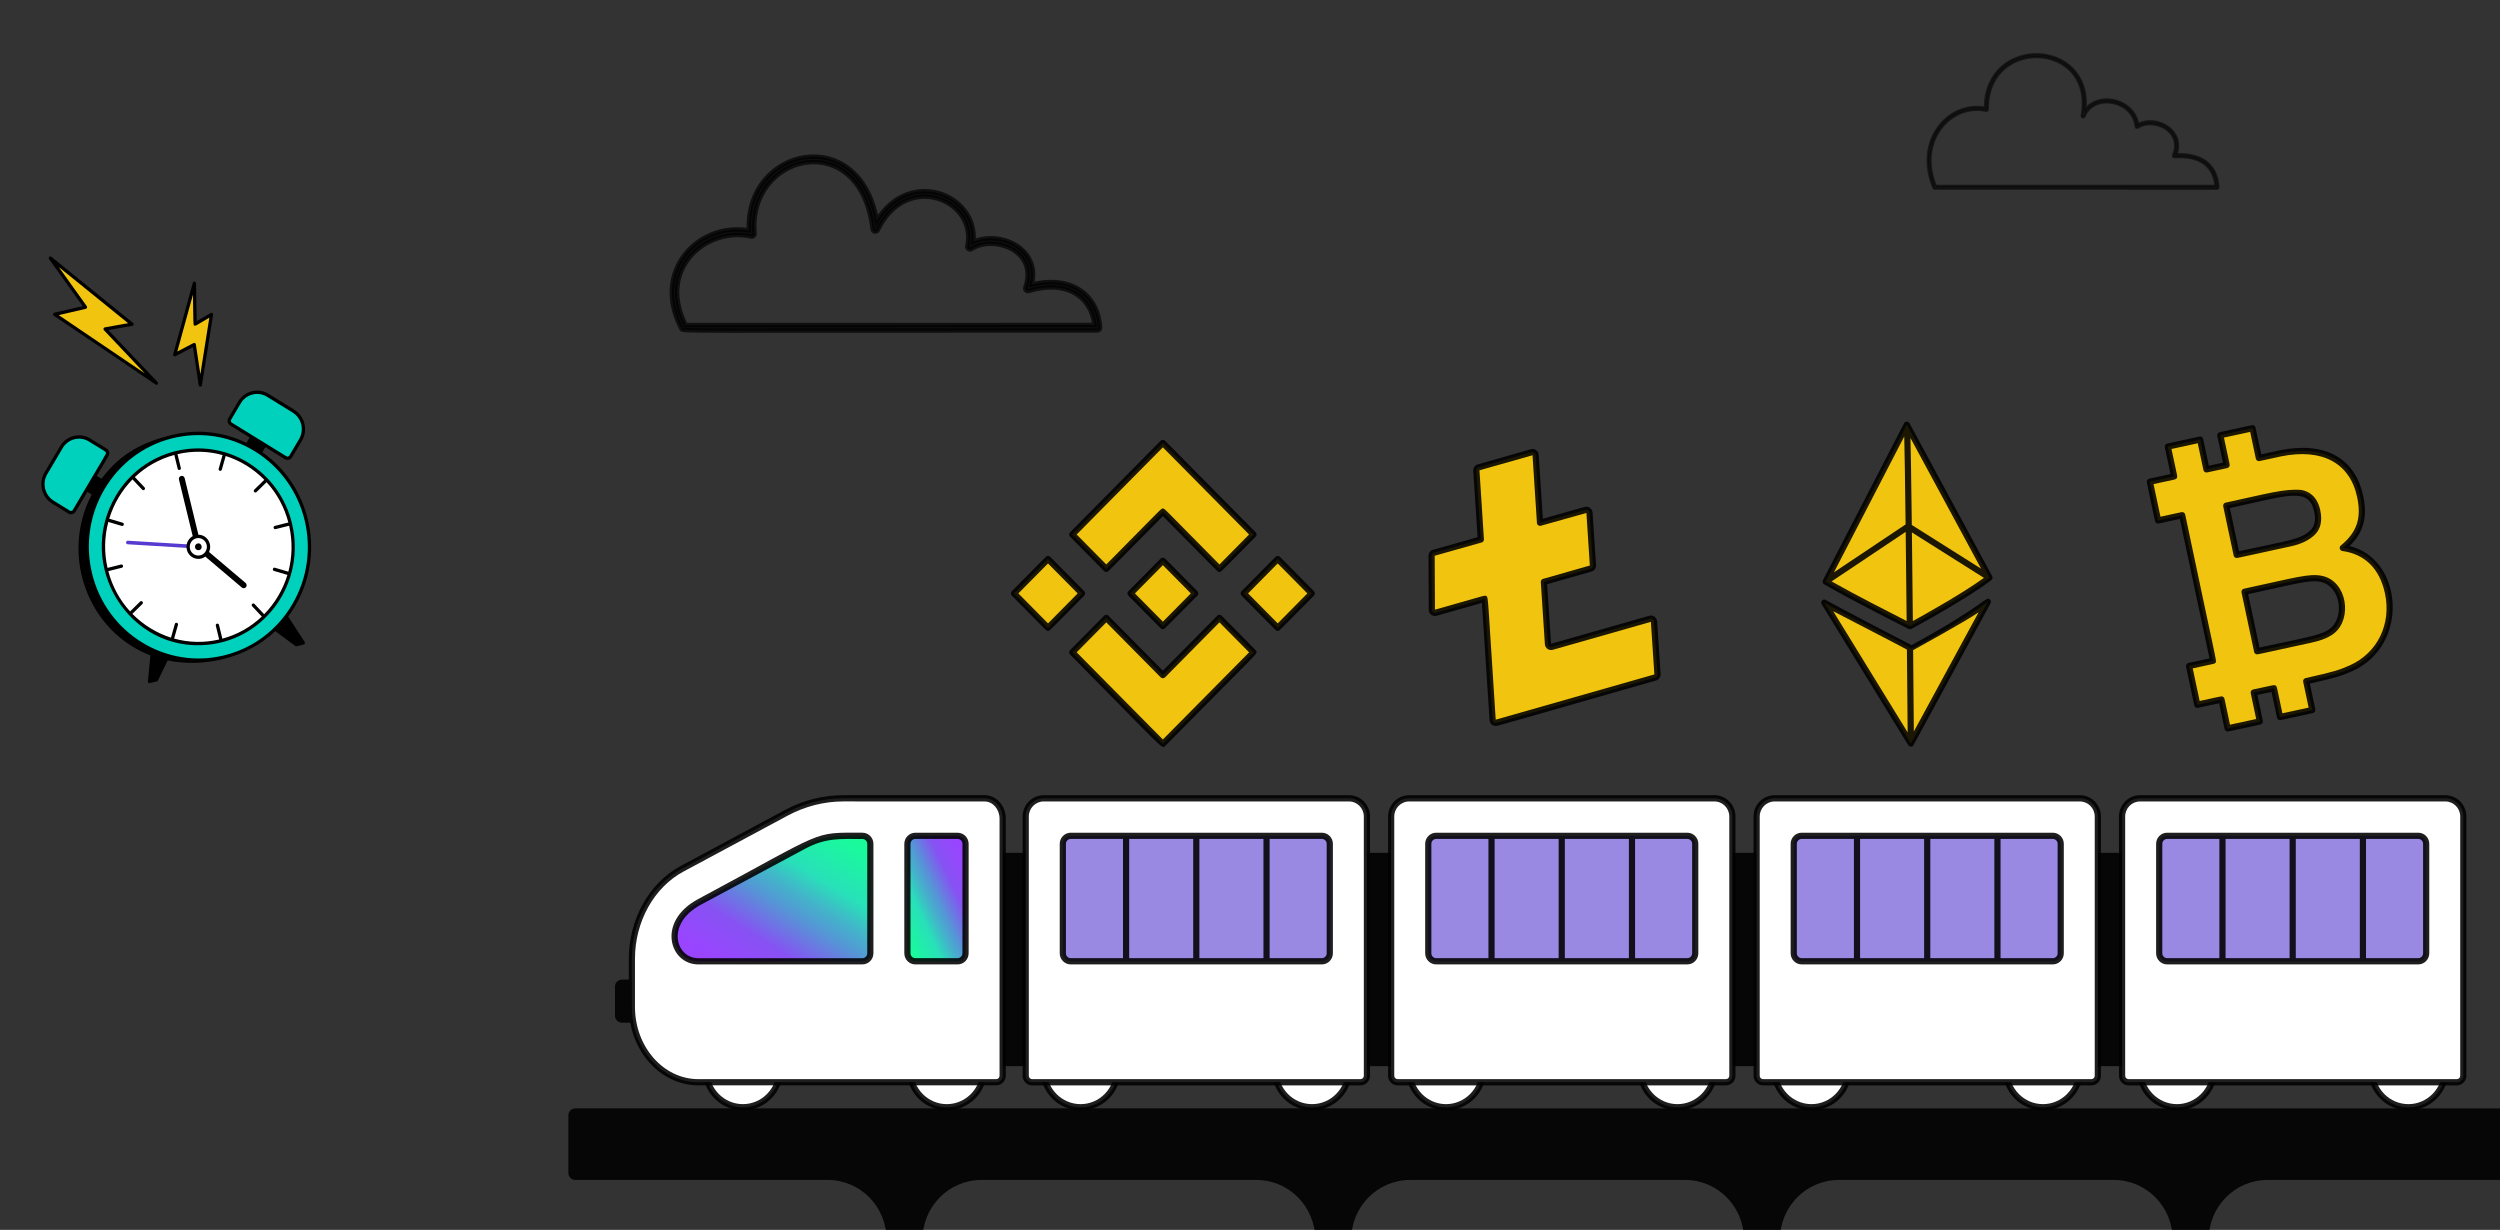 <svg width="372" height="183" viewBox="0 0 372 183" fill="none" xmlns="http://www.w3.org/2000/svg">
<rect x="0" y="0" width="372" height="183" fill="#333333" stroke="none"/>
<g clip-path="url(#clip0_1_1810)">
<path opacity="0.8" d="M163.292 49.172C101.432 49.17 101.607 49.294 101.426 48.955C96.84 40.341 103.907 32.985 111.445 34.297C110.836 21.9 127.875 18.143 130.471 32.812C135.331 24.875 145.498 28.897 144.846 35.981C148.77 34.264 154.859 36.897 153.529 42.336C159.726 40.844 163.435 44.141 163.692 48.744C163.706 48.981 163.519 49.172 163.292 49.172ZM102.018 48.369L162.866 48.363C162.395 44.347 158.979 41.539 153.063 43.294C152.755 43.386 152.473 43.08 152.578 42.773C154.514 37.117 147.675 34.978 144.558 37.047C144.259 37.246 143.874 36.978 143.948 36.629C145.412 29.7 134.874 25.387 130.61 34.229C130.438 34.584 129.902 34.503 129.855 34.099C128.04 18.752 111.187 22.783 112.276 34.765C112.3 35.038 112.052 35.254 111.788 35.193C108.308 34.404 104.544 35.733 102.412 38.539C101.206 40.127 99.57 43.499 102.018 48.369Z" fill="black" fill-opacity="0.88" stroke="black" stroke-opacity="0.88" stroke-width="0.673"/>
<path opacity="0.6" d="M329.885 28.081L287.899 28.078C287.815 28.078 287.74 28.027 287.706 27.949C284.712 20.799 290.052 15.018 295.359 16.022C295.415 5.157 311.228 5.614 310.314 16.248C312.438 13.569 317.498 14.769 318.162 18.472C320.88 17.05 325.118 19.335 323.87 22.956C327.42 22.803 329.9 24.355 330.096 27.855C330.103 27.98 330.005 28.081 329.885 28.081ZM288.038 27.651L329.658 27.652C329.415 24.962 327.624 23.124 323.57 23.395C323.406 23.405 323.303 23.241 323.361 23.1C323.954 21.68 323.683 20.345 322.6 19.427C321.333 18.353 319.362 18.163 318.112 18.993C317.981 19.079 317.801 18.994 317.787 18.834C317.437 14.967 311.601 13.813 310.163 17.334C310.068 17.566 309.716 17.468 309.761 17.215C310.325 14.056 309.465 11.448 307.352 9.875C305.168 8.248 302.021 8.035 299.52 9.344C298.088 10.094 295.739 11.992 295.781 16.28C295.783 16.421 295.657 16.52 295.524 16.491C290.355 15.356 285.266 20.913 288.039 27.651L288.038 27.651Z" fill="black" fill-opacity="0.88" stroke="black" stroke-opacity="0.88" stroke-width="0.355"/>
<path d="M110.543 153.595C113.594 153.595 116.066 156.095 116.066 159.179C116.066 162.262 113.594 164.762 110.543 164.762C107.492 164.762 105.02 162.262 105.02 159.179C105.02 156.095 107.492 153.595 110.543 153.595Z" fill="white"/>
<path d="M110.543 165.225C107.245 165.225 104.56 162.512 104.56 159.177C104.56 155.842 107.244 153.129 110.543 153.129C113.842 153.129 116.526 155.842 116.526 159.177C116.526 162.512 113.842 165.225 110.543 165.225ZM110.543 154.059C107.751 154.059 105.48 156.354 105.48 159.177C105.48 162 107.75 164.295 110.543 164.295C113.336 164.295 115.606 162 115.606 159.177C115.606 156.354 113.336 154.059 110.543 154.059Z" fill="black" fill-opacity="0.88"/>
<path d="M140.885 153.595C143.936 153.595 146.408 156.095 146.408 159.179C146.408 162.262 143.936 164.762 140.885 164.762C137.834 164.762 135.362 162.262 135.362 159.179C135.362 156.095 137.834 153.595 140.885 153.595Z" fill="white"/>
<path d="M140.885 165.225C137.587 165.225 134.901 162.512 134.901 159.177C134.901 155.842 137.585 153.129 140.885 153.129C144.184 153.129 146.868 155.842 146.868 159.177C146.868 162.512 144.184 165.225 140.885 165.225ZM140.885 154.059C138.093 154.059 135.822 156.354 135.822 159.177C135.822 162 138.092 164.295 140.885 164.295C143.678 164.295 145.948 162 145.948 159.177C145.948 156.354 143.678 154.059 140.885 154.059Z" fill="black" fill-opacity="0.88"/>
<path d="M160.791 153.595C163.841 153.595 166.314 156.095 166.314 159.179C166.314 162.262 163.841 164.762 160.791 164.762C157.74 164.762 155.267 162.262 155.267 159.179C155.267 156.095 157.74 153.595 160.791 153.595Z" fill="white"/>
<path d="M160.791 165.225C157.491 165.225 154.807 162.512 154.807 159.177C154.807 155.842 157.491 153.129 160.791 153.129C164.09 153.129 166.774 155.842 166.774 159.177C166.774 162.512 164.09 165.225 160.791 165.225ZM160.791 154.059C157.999 154.059 155.728 156.354 155.728 159.177C155.728 162 157.998 164.295 160.791 164.295C163.584 164.295 165.854 162 165.854 159.177C165.854 156.354 163.584 154.059 160.791 154.059Z" fill="black" fill-opacity="0.88"/>
<path d="M195.229 153.595C198.28 153.595 200.753 156.095 200.753 159.179C200.753 162.262 198.28 164.762 195.229 164.762C192.178 164.762 189.706 162.262 189.706 159.179C189.706 156.095 192.178 153.595 195.229 153.595Z" fill="white"/>
<path d="M195.229 165.225C191.932 165.225 189.246 162.512 189.246 159.177C189.246 155.842 191.93 153.129 195.229 153.129C198.529 153.129 201.213 155.842 201.213 159.177C201.213 162.512 198.529 165.225 195.229 165.225ZM195.229 154.059C192.438 154.059 190.166 156.354 190.166 159.177C190.166 162 192.436 164.295 195.229 164.295C198.022 164.295 200.292 162 200.292 159.177C200.292 156.354 198.022 154.059 195.229 154.059Z" fill="black" fill-opacity="0.88"/>
<path d="M215.171 153.595C218.221 153.595 220.694 156.095 220.694 159.179C220.694 162.262 218.221 164.762 215.171 164.762C212.12 164.762 209.647 162.262 209.647 159.179C209.647 156.095 212.12 153.595 215.171 153.595Z" fill="white"/>
<path d="M215.17 165.225C211.871 165.225 209.187 162.512 209.187 159.177C209.187 155.842 211.871 153.129 215.17 153.129C218.47 153.129 221.154 155.842 221.154 159.177C221.154 162.512 218.47 165.225 215.17 165.225ZM215.17 154.059C212.379 154.059 210.107 156.354 210.107 159.177C210.107 162 212.377 164.295 215.17 164.295C217.964 164.295 220.234 162 220.234 159.177C220.234 156.354 217.964 154.059 215.17 154.059Z" fill="black" fill-opacity="0.88"/>
<path d="M249.609 153.595C252.66 153.595 255.132 156.095 255.132 159.179C255.132 162.262 252.66 164.762 249.609 164.762C246.558 164.762 244.086 162.262 244.086 159.179C244.086 156.095 246.558 153.595 249.609 153.595Z" fill="white"/>
<path d="M249.609 165.225C246.31 165.225 243.626 162.512 243.626 159.177C243.626 155.842 246.31 153.129 249.609 153.129C252.908 153.129 255.593 155.842 255.593 159.177C255.593 162.512 252.908 165.225 249.609 165.225ZM249.609 154.059C246.818 154.059 244.546 156.354 244.546 159.177C244.546 162 246.816 164.295 249.609 164.295C252.402 164.295 254.672 162 254.672 159.177C254.672 156.354 252.402 154.059 249.609 154.059Z" fill="black" fill-opacity="0.88"/>
<path d="M269.55 153.595C272.601 153.595 275.073 156.095 275.073 159.179C275.073 162.262 272.601 164.762 269.55 164.762C266.499 164.762 264.027 162.262 264.027 159.179C264.027 156.095 266.499 153.595 269.55 153.595Z" fill="white"/>
<path d="M269.55 165.225C266.253 165.225 263.567 162.512 263.567 159.177C263.567 155.842 266.253 153.129 269.55 153.129C272.848 153.129 275.534 155.842 275.534 159.177C275.534 162.512 272.85 165.225 269.55 165.225ZM269.55 154.059C266.759 154.059 264.487 156.354 264.487 159.177C264.487 162 266.757 164.295 269.55 164.295C272.343 164.295 274.613 162 274.613 159.177C274.613 156.354 272.343 154.059 269.55 154.059Z" fill="black" fill-opacity="0.88"/>
<path d="M303.992 153.595C307.043 153.595 309.515 156.095 309.515 159.179C309.515 162.262 307.043 164.762 303.992 164.762C300.941 164.762 298.469 162.262 298.469 159.179C298.469 156.095 300.941 153.595 303.992 153.595Z" fill="white"/>
<path d="M303.992 165.225C300.694 165.225 298.009 162.512 298.009 159.177C298.009 155.842 300.693 153.129 303.992 153.129C307.291 153.129 309.975 155.842 309.975 159.177C309.975 162.512 307.291 165.225 303.992 165.225ZM303.992 154.059C301.2 154.059 298.929 156.354 298.929 159.177C298.929 162 301.199 164.295 303.992 164.295C306.785 164.295 309.055 162 309.055 159.177C309.055 156.354 306.785 154.059 303.992 154.059Z" fill="black" fill-opacity="0.88"/>
<path d="M323.93 153.595C326.981 153.595 329.453 156.095 329.453 159.179C329.453 162.262 326.981 164.762 323.93 164.762C320.879 164.762 318.407 162.262 318.407 159.179C318.407 156.095 320.879 153.595 323.93 153.595Z" fill="white"/>
<path d="M323.93 165.225C320.632 165.225 317.947 162.512 317.947 159.177C317.947 155.842 320.631 153.129 323.93 153.129C327.229 153.129 329.914 155.842 329.914 159.177C329.914 162.512 327.229 165.225 323.93 165.225ZM323.93 154.059C321.139 154.059 318.867 156.354 318.867 159.177C318.867 162 321.137 164.295 323.93 164.295C326.723 164.295 328.993 162 328.993 159.177C328.993 156.354 326.723 154.059 323.93 154.059Z" fill="black" fill-opacity="0.88"/>
<path d="M358.372 153.595C361.423 153.595 363.895 156.095 363.895 159.179C363.895 162.262 361.423 164.762 358.372 164.762C355.321 164.762 352.849 162.262 352.849 159.179C352.849 156.095 355.321 153.595 358.372 153.595Z" fill="white"/>
<path d="M358.372 165.225C355.073 165.225 352.388 162.512 352.388 159.177C352.388 155.842 355.073 153.129 358.372 153.129C361.671 153.129 364.355 155.842 364.355 159.177C364.355 162.512 361.671 165.225 358.372 165.225ZM358.372 154.059C355.58 154.059 353.309 156.354 353.309 159.177C353.309 162 355.579 164.295 358.372 164.295C361.165 164.295 363.435 162 363.435 159.177C363.435 156.354 361.165 154.059 358.372 154.059Z" fill="black" fill-opacity="0.88"/>
<path d="M332.125 126.9H138.698V158.645H332.125V126.9Z" fill="black" fill-opacity="0.88"/>
<path d="M149.198 160.069C149.198 160.602 148.769 161.036 148.241 161.036H103.912C98.45 161.036 94.025 156.02 94.025 149.83V142.652C94.025 136.927 96.937 131.716 101.503 129.266L117.003 120.945C119.651 119.521 122.548 118.786 125.478 118.786H146.52C147.996 118.786 149.195 120.145 149.195 121.816V160.069H149.198Z" fill="white"/>
<path d="M152.619 160.072C152.619 160.605 153.048 161.036 153.576 161.036H202.438C202.966 161.036 203.392 160.605 203.392 160.072V121.49C203.392 119.999 202.196 118.786 200.717 118.786H155.294C153.818 118.786 152.619 119.996 152.619 121.49V160.072Z" fill="white"/>
<path d="M202.446 161.504H153.58C152.801 161.504 152.166 160.862 152.166 160.075V121.494C152.166 119.748 153.571 118.324 155.301 118.324H200.725C202.452 118.324 203.86 119.745 203.86 121.494V160.075C203.86 160.862 203.225 161.504 202.446 161.504ZM155.298 119.255C154.077 119.255 153.086 120.259 153.086 121.494V160.075C153.086 160.351 153.307 160.574 153.58 160.574H202.443C202.716 160.574 202.937 160.351 202.937 160.075V121.494C202.937 120.259 201.943 119.255 200.722 119.255H155.298Z" fill="black" fill-opacity="0.88"/>
<path d="M206.998 160.072C206.998 160.605 207.428 161.036 207.955 161.036H256.818C257.346 161.036 257.772 160.605 257.772 160.072V121.49C257.772 119.999 256.576 118.786 255.097 118.786H209.673C208.198 118.786 206.998 119.996 206.998 121.49V160.072Z" fill="white"/>
<path d="M256.823 161.504H207.96C207.181 161.504 206.546 160.862 206.546 160.075V121.494C206.546 119.748 207.951 118.324 209.681 118.324H255.105C256.832 118.324 258.24 119.745 258.24 121.494V160.075C258.24 160.862 257.605 161.504 256.823 161.504ZM209.681 119.255C208.46 119.255 207.466 120.259 207.466 121.494V160.075C207.466 160.351 207.687 160.574 207.96 160.574H256.823C257.096 160.574 257.32 160.351 257.32 160.075V121.494C257.32 120.259 256.326 119.255 255.105 119.255H209.681Z" fill="black" fill-opacity="0.88"/>
<path d="M261.383 160.072C261.383 160.605 261.812 161.036 262.34 161.036H311.202C311.73 161.036 312.156 160.605 312.156 160.072V121.49C312.156 119.999 310.96 118.786 309.482 118.786H264.058C262.582 118.786 261.383 119.996 261.383 121.49V160.072Z" fill="white"/>
<path d="M305.46 124.371H268.087C267.437 124.371 266.909 124.904 266.909 125.562V141.849C266.909 142.507 267.437 143.04 268.087 143.04H305.46C306.11 143.04 306.638 142.507 306.638 141.849V125.562C306.638 124.904 306.11 124.371 305.46 124.371Z" fill="#9A89E3"/>
<path d="M311.206 161.504H262.34C261.561 161.504 260.926 160.862 260.926 160.075V121.494C260.926 119.748 262.331 118.324 264.061 118.324H309.485C311.212 118.324 312.62 119.745 312.62 121.494V160.075C312.62 160.862 311.985 161.504 311.206 161.504ZM264.058 119.255C262.837 119.255 261.846 120.259 261.846 121.494V160.075C261.846 160.351 262.067 160.574 262.34 160.574H311.202C311.476 160.574 311.696 160.351 311.696 160.075V121.494C311.696 120.259 310.702 119.255 309.482 119.255H264.058Z" fill="black" fill-opacity="0.88"/>
<path d="M315.763 160.072C315.763 160.605 316.192 161.036 316.72 161.036H365.582C366.11 161.036 366.536 160.605 366.536 160.072V121.49C366.536 119.999 365.34 118.786 363.862 118.786H318.438C316.962 118.786 315.763 119.996 315.763 121.49V160.072Z" fill="white"/>
<path d="M359.84 124.371H322.467C321.816 124.371 321.289 124.904 321.289 125.562V141.849C321.289 142.507 321.816 143.04 322.467 143.04H359.84C360.49 143.04 361.018 142.507 361.018 141.849V125.562C361.018 124.904 360.49 124.371 359.84 124.371Z" fill="#9A89E3"/>
<path d="M365.579 161.504H316.72C315.94 161.504 315.302 160.862 315.302 160.075V121.494C315.302 119.748 316.707 118.324 318.438 118.324H363.861C365.589 118.324 366.997 119.745 366.997 121.494V160.075C366.997 160.862 366.362 161.504 365.579 161.504ZM318.441 119.255C317.22 119.255 316.226 120.259 316.226 121.494V160.075C316.226 160.351 316.447 160.574 316.723 160.574H365.585C365.858 160.574 366.082 160.351 366.082 160.075V121.494C366.082 120.259 365.088 119.255 363.868 119.255H318.441Z" fill="black" fill-opacity="0.88"/>
<path d="M129.506 141.846C129.506 142.504 128.978 143.037 128.328 143.037H103.912C100.11 143.037 98.302 137.302 104.09 134.198C123.501 123.79 120.87 124.37 128.328 124.37C128.978 124.37 129.506 124.903 129.506 125.56V141.846Z" fill="url(#paint0_linear_1_1810)"/>
<path d="M128.327 143.499L103.912 143.505C99.63 143.505 97.656 137.124 103.875 133.789C123.229 123.408 120.732 123.905 128.327 123.905C129.232 123.905 129.966 124.649 129.966 125.56V141.843C129.966 142.758 129.229 143.499 128.327 143.499ZM119.807 126.291L104.306 134.612C99.002 137.455 100.545 142.577 103.914 142.577H128.329C128.725 142.577 129.047 142.251 129.047 141.851V125.568C129.047 125.168 128.725 124.843 128.329 124.843C125.021 124.843 122.908 124.63 119.809 126.291H119.807Z" fill="black" fill-opacity="0.88"/>
<path d="M136.2 143.04H142.497C143.147 143.04 143.675 142.507 143.675 141.849V125.562C143.675 124.904 143.147 124.371 142.497 124.371H136.2C135.55 124.371 135.023 124.904 135.023 125.562V141.849C135.023 142.507 135.55 143.04 136.2 143.04Z" fill="url(#paint1_linear_1_1810)"/>
<path d="M142.494 143.505H136.2C135.296 143.505 134.562 142.761 134.562 141.849V125.567C134.562 124.652 135.299 123.911 136.2 123.911H142.494C143.399 123.911 144.132 124.655 144.132 125.567V141.849C144.132 142.764 143.396 143.505 142.494 143.505ZM136.2 124.836C135.805 124.836 135.483 125.162 135.483 125.562V141.845C135.483 142.245 135.805 142.57 136.2 142.57H142.494C142.889 142.57 143.212 142.245 143.212 141.845V125.562C143.212 125.162 142.889 124.836 142.494 124.836H136.2Z" fill="black" fill-opacity="0.88"/>
<path d="M196.696 124.371H159.323C158.672 124.371 158.145 124.904 158.145 125.562V141.849C158.145 142.507 158.672 143.04 159.323 143.04H196.696C197.346 143.04 197.874 142.507 197.874 141.849V125.562C197.874 124.904 197.346 124.371 196.696 124.371Z" fill="#9A89E3"/>
<path d="M251.075 124.371H213.703C213.052 124.371 212.525 124.904 212.525 125.562V141.849C212.525 142.507 213.052 143.04 213.703 143.04H251.075C251.726 143.04 252.253 142.507 252.253 141.849V125.562C252.253 124.904 251.726 124.371 251.075 124.371Z" fill="#9A89E3"/>
<path d="M251.074 123.906H213.704C212.802 123.906 212.066 124.647 212.066 125.562V141.848C212.066 142.759 212.799 143.503 213.704 143.503H251.074C251.976 143.503 252.712 142.762 252.712 141.848V125.562C252.712 124.65 251.979 123.906 251.074 123.906ZM232.848 124.833H242.379V142.572H232.848V124.833ZM231.927 142.572H222.401V124.833H231.927V142.572ZM212.986 141.846V125.56C212.986 125.16 213.308 124.835 213.704 124.835H221.479V142.573H213.704C213.308 142.573 212.986 142.246 212.986 141.846ZM251.792 141.846C251.792 142.246 251.47 142.572 251.074 142.572H243.299V124.833H251.074C251.47 124.833 251.792 125.159 251.792 125.559V141.844V141.846Z" fill="black" fill-opacity="0.88"/>
<path d="M305.457 123.906H268.087C267.185 123.906 266.449 124.647 266.449 125.562V141.848C266.449 142.759 267.182 143.503 268.087 143.503H305.457C306.359 143.503 307.095 142.762 307.095 141.848V125.562C307.095 124.65 306.362 123.906 305.457 123.906ZM287.231 124.833H296.76V142.572H287.231V124.833ZM286.31 142.572H276.782V124.833H286.31V142.572ZM267.369 141.846V125.56C267.369 125.16 267.691 124.835 268.087 124.835H275.862V142.573H268.087C267.691 142.573 267.369 142.246 267.369 141.846ZM306.175 141.846C306.175 142.246 305.853 142.572 305.457 142.572H297.682V124.833H305.457C305.853 124.833 306.175 125.159 306.175 125.559V141.844V141.846Z" fill="black" fill-opacity="0.88"/>
<path d="M359.838 123.906H322.468C321.566 123.906 320.83 124.647 320.83 125.562V141.848C320.83 142.759 321.563 143.503 322.468 143.503H359.838C360.74 143.503 361.476 142.762 361.476 141.848V125.562C361.476 124.65 360.743 123.906 359.838 123.906ZM341.612 124.833H351.143V142.572H341.612V124.833ZM340.692 142.572H331.165V124.833H340.692V142.572ZM321.751 141.846V125.56C321.751 125.16 322.073 124.835 322.468 124.835H330.243V142.573H322.468C322.073 142.573 321.751 142.246 321.751 141.846ZM360.556 141.846C360.556 142.246 360.234 142.572 359.838 142.572H352.063V124.833H359.838C360.234 124.833 360.556 125.159 360.556 125.559V141.844V141.846Z" fill="black" fill-opacity="0.88"/>
<path d="M196.696 123.906H159.326C158.424 123.906 157.688 124.647 157.688 125.562V141.848C157.688 142.759 158.421 143.503 159.326 143.503H196.696C197.597 143.503 198.334 142.762 198.334 141.848V125.562C198.334 124.65 197.601 123.906 196.696 123.906ZM178.469 124.833H188V142.572H178.469V124.833ZM177.549 142.572H168.022V124.833H177.549V142.572ZM158.608 141.846V125.56C158.608 125.16 158.93 124.835 159.326 124.835H167.101V142.573H159.326C158.93 142.573 158.608 142.246 158.608 141.846ZM197.413 141.846C197.413 142.246 197.091 142.572 196.696 142.572H188.921V124.833H196.696C197.091 124.833 197.413 125.159 197.413 125.559V141.844V141.846Z" fill="black" fill-opacity="0.88"/>
<path d="M146.521 118.32H125.479C122.49 118.32 119.483 119.086 116.787 120.534L101.286 128.855C96.597 131.373 93.567 136.789 93.567 142.654V145.761H92.545C91.975 145.761 91.508 146.229 91.508 146.809V151.127C91.508 151.704 91.971 152.175 92.545 152.175H93.777C94.741 157.492 98.918 161.501 103.914 161.501H148.242C149.022 161.501 149.66 160.853 149.66 160.065V121.813C149.66 119.887 148.252 118.317 146.525 118.317L146.521 118.32ZM148.733 160.076C148.733 160.352 148.512 160.576 148.239 160.576H103.909C98.711 160.576 94.484 155.755 94.484 149.834V142.657C94.484 137.133 97.321 132.037 101.716 129.68L117.216 121.359C119.781 119.982 122.638 119.253 125.476 119.253L146.518 119.259C147.739 119.259 148.733 120.41 148.733 121.824V160.076Z" fill="black" fill-opacity="0.88"/>
<path d="M85.603 164.924C85.035 164.924 84.575 165.39 84.575 165.963V174.536C84.575 175.109 85.035 175.574 85.603 175.574H123.157C127.996 175.574 131.917 179.539 131.917 184.429V289.636C131.917 290.209 132.377 290.675 132.944 290.675H136.25C136.817 290.675 137.277 290.209 137.277 289.636V184.431C137.277 179.539 141.199 175.576 146.037 175.576H186.95C191.789 175.576 195.709 179.54 195.709 184.431V289.637C195.709 290.211 196.17 290.676 196.737 290.676H200.041C200.608 290.676 201.069 290.211 201.069 289.637V184.431C201.069 179.539 204.99 175.576 209.828 175.576H250.741C255.58 175.576 259.501 179.54 259.501 184.431V289.637C259.501 290.211 259.961 290.676 260.528 290.676H263.832C264.4 290.676 264.86 290.211 264.86 289.637V184.431C264.86 179.539 268.782 175.576 273.619 175.576H314.532C319.372 175.576 323.292 179.54 323.292 184.431V289.637C323.292 290.211 323.752 290.676 324.32 290.676H327.625C328.193 290.676 328.653 290.211 328.653 289.637V184.431C328.653 179.539 332.573 175.576 337.412 175.576H374.966C375.534 175.576 375.994 175.111 375.994 174.537V165.965C375.994 165.391 375.534 164.926 374.966 164.926L85.603 164.924Z" fill="black" fill-opacity="0.88"/>
<path d="M155.941 83.187L150.88 88.305L155.945 93.422L161.006 88.305L155.941 83.187Z" fill="#F1C40F"/>
<path d="M155.949 93.883C155.672 93.883 156.056 94.187 150.557 88.629C150.376 88.447 150.378 88.153 150.557 87.971L155.62 82.853C155.801 82.67 156.093 82.67 156.271 82.853L161.334 87.971C161.515 88.151 161.515 88.449 161.334 88.629C155.927 94.049 156.226 93.883 155.949 93.883ZM151.533 88.3L155.945 92.761L160.355 88.3L155.942 83.843L151.533 88.3Z" fill="black" fill-opacity="0.88"/>
<path d="M190.125 83.184L185.064 88.301L190.128 93.42L195.189 88.303L190.125 83.184Z" fill="#F1C40F"/>
<path d="M190.126 93.883C189.853 93.883 190.251 94.201 184.738 88.629C184.557 88.446 184.557 88.151 184.738 87.971L189.801 82.853C189.973 82.68 190.28 82.68 190.452 82.853L195.515 87.971C195.696 88.154 195.694 88.449 195.515 88.629C190.108 94.047 190.404 93.883 190.126 93.883ZM185.714 88.3L190.126 92.76L194.536 88.3L190.123 83.839L185.714 88.3Z" fill="black" fill-opacity="0.88"/>
<path d="M173.036 83.436L168.224 88.297L173.035 93.163L177.846 88.302L173.036 83.436Z" fill="#F1C40F"/>
<path d="M173.035 93.629C172.764 93.629 173.113 93.9 167.899 88.629C167.719 88.447 167.719 88.153 167.899 87.971L172.71 83.108C172.882 82.934 173.189 82.934 173.36 83.108L178.172 87.971C178.353 88.154 178.353 88.449 178.172 88.629C172.972 93.838 173.308 93.629 173.035 93.629ZM168.874 88.3L173.035 92.506L177.196 88.3L173.035 84.094L168.874 88.3Z" fill="black" fill-opacity="0.88"/>
<path d="M186.517 97.065L181.456 91.947L173.035 100.459L164.616 91.947L159.553 97.065L173.035 110.693L186.517 97.065Z" fill="#F1C40F"/>
<path d="M159.228 97.393C159.047 97.21 159.047 96.916 159.228 96.736L164.291 91.618C164.472 91.435 164.763 91.435 164.941 91.618L173.035 99.8L181.129 91.618C181.31 91.435 181.601 91.437 181.779 91.618C187.14 97.083 186.977 96.784 186.977 97.065C186.977 97.364 187.059 97.161 173.36 111.019C172.868 111.518 173.023 111.338 159.228 97.393ZM160.206 97.065L173.035 110.036L185.867 97.068L181.454 92.607L173.36 100.789C173.179 100.972 172.888 100.972 172.71 100.789L164.616 92.607L160.206 97.065Z" fill="black" fill-opacity="0.88"/>
<path d="M186.514 79.535L181.456 84.652L173.035 76.141L164.616 84.649L159.553 79.535L173.035 65.907L186.514 79.535Z" fill="#F1C40F"/>
<path d="M181.456 85.117C181.183 85.117 181.824 85.683 173.037 76.799L164.943 84.981C164.762 85.163 164.47 85.163 164.292 84.981L159.229 79.862C159.048 79.68 159.048 79.385 159.229 79.205L172.708 65.577C172.88 65.403 173.187 65.403 173.359 65.577L186.841 79.205C187.022 79.388 187.022 79.683 186.841 79.862C181.434 85.283 181.733 85.117 181.456 85.117ZM173.033 75.673C173.306 75.673 172.667 75.11 181.456 83.995L185.865 79.534L173.033 66.563L160.205 79.534L164.614 83.991C173.285 75.227 172.756 75.673 173.033 75.673Z" fill="black" fill-opacity="0.88"/>
<path d="M245.522 92.08L230.926 96.249C230.638 96.33 230.349 96.125 230.331 95.825L229.726 86.588L236.692 84.601C236.906 84.539 237.047 84.337 237.032 84.114L236.514 76.298C236.494 76.002 236.21 75.787 235.922 75.873L229.156 77.787L228.499 67.712C228.481 67.411 228.193 67.206 227.904 67.287L220.019 69.538C219.807 69.6 219.663 69.802 219.678 70.025L220.35 80.274L213.361 82.249C213.158 82.308 213.017 82.494 213.017 82.708L213.06 90.725C213.06 91.034 213.355 91.263 213.655 91.178L220.927 89.1L222.105 107.121C222.123 107.422 222.412 107.626 222.7 107.546L246.295 100.809C246.506 100.747 246.651 100.546 246.635 100.322L246.117 92.507C246.098 92.206 245.807 92 245.522 92.08Z" fill="#F1C40F"/>
<path d="M247.1 100.285L246.582 92.469C246.536 91.869 245.965 91.466 245.401 91.629L230.796 95.789L230.216 86.931L236.822 85.046C237.248 84.925 237.524 84.528 237.494 84.082L236.975 76.266C236.937 75.672 236.369 75.263 235.797 75.425L229.578 77.183L228.958 67.684C228.92 67.085 228.344 66.681 227.78 66.844L219.895 69.095C219.474 69.213 219.192 69.619 219.22 70.059L219.864 79.933L213.233 81.805C212.831 81.917 212.555 82.292 212.555 82.714L212.598 90.731C212.605 91.355 213.198 91.798 213.779 91.627L220.505 89.708L221.646 107.155C221.679 107.657 222.094 108.033 222.57 108.033C222.758 108.033 222.59 108.089 246.427 101.256C246.847 101.135 247.129 100.729 247.102 100.288L247.1 100.285ZM222.562 107.09C221.36 88.711 221.468 88.917 221.191 88.719C220.933 88.539 221.424 88.475 213.52 90.719L213.483 82.695L220.473 80.72C220.682 80.661 220.823 80.463 220.807 80.243L220.145 69.985L228.039 67.743L228.696 77.813C228.716 78.118 229.006 78.309 229.279 78.232L236.057 76.328L236.569 84.15L229.607 86.137C229.398 86.196 229.257 86.395 229.272 86.615L229.877 95.851C229.915 96.443 230.483 96.854 231.055 96.691L245.651 92.53L246.169 100.356L222.562 107.087V107.09Z" fill="black" fill-opacity="0.88"/>
<path d="M296.033 85.95C292.381 88.756 284.205 93.176 284.205 93.176C284.205 93.176 275.69 88.905 271.658 86.542L283.735 63.202L296.033 85.95Z" fill="#F1C40F"/>
<path d="M295.791 89.544C291.995 92.437 284.395 96.745 284.327 96.491C284.257 96.228 275.344 91.947 271.459 89.671L284.333 110.628L295.791 89.544Z" fill="#F1C40F"/>
<path d="M296.092 89.199C295.457 88.643 295.682 89.843 284.435 95.992C284.435 95.992 273.775 90.489 271.713 89.286C271.279 88.995 270.799 89.514 271.072 89.928L283.944 110.876C284.114 111.157 284.553 111.194 284.735 110.861L296.193 89.776C296.297 89.584 296.257 89.342 296.092 89.199ZM272.784 90.951C272.784 90.951 283.091 96.276 283.749 96.656L283.858 108.978L272.784 90.951ZM284.778 108.845L284.674 96.742C284.674 96.742 292.36 92.528 294.415 91.111L284.778 108.845Z" fill="black" fill-opacity="0.88"/>
<path d="M296.435 85.726L284.137 62.98C283.97 62.674 283.503 62.643 283.324 62.986L271.25 86.326C271.136 86.547 271.213 86.82 271.428 86.944C275.425 89.285 283.913 93.547 283.999 93.59C284.125 93.657 284.286 93.658 284.419 93.584C284.757 93.401 292.67 89.117 296.309 86.32C296.49 86.181 296.546 85.928 296.435 85.726ZM294.791 84.623L284.477 78.118C284.39 70.836 284.327 67.106 284.278 65.177L294.791 84.623ZM283.352 64.949C283.407 67.152 283.474 71.524 283.553 78.033L272.893 85.159L283.352 64.949ZM272.541 86.514L283.566 79.142L283.709 92.403C281.72 91.396 275.972 88.471 272.541 86.514ZM284.491 79.225L295.211 85.987C292.078 88.264 286.516 91.376 284.634 92.412L284.491 79.225Z" fill="black" fill-opacity="0.88"/>
<path d="M355.332 88.219C354.544 84.514 352.323 82.05 348.609 81.532C350.858 79.675 351.965 77.509 351.192 73.878C350.171 69.076 346.378 66.034 339.348 67.451L336.116 68.152L335.172 63.713L330.372 64.755L331.317 69.194L328.315 69.845L327.371 65.406L322.562 66.451L323.507 70.89L319.889 71.675L321.113 77.441L324.697 76.662L329.303 98.324L325.719 99.102L326.943 104.868C328.222 104.589 329.418 104.332 330.546 104.09L331.46 108.389L336.259 107.347L335.345 103.051C336.443 102.815 337.44 102.604 338.345 102.406L339.256 106.693L344.065 105.648L343.154 101.361C347.533 100.387 348.292 100.124 349.864 99.417C354.34 97.404 356.283 92.702 355.329 88.219H355.332ZM331.257 75.242C338.264 73.721 340.252 73.123 342.39 73.366C343.669 73.602 344.474 74.501 344.801 76.042C345.097 77.441 344.859 78.509 344.089 79.247C342.534 80.735 340.742 80.839 332.813 82.562L331.257 75.242ZM347.034 93.861C345.661 94.957 344.135 95.105 335.859 96.9L333.978 88.052C341.555 86.406 343.646 85.742 345.463 86.148C348.789 86.889 349.456 91.926 347.034 93.861Z" fill="#F1C40F"/>
<path d="M331.466 108.854C331.245 108.854 331.066 108.685 331.024 108.488L330.208 104.642L327.055 105.324C326.806 105.377 326.561 105.219 326.509 104.967L325.285 99.201C325.234 98.956 325.386 98.704 325.637 98.649L328.771 97.97L324.358 77.218C321.037 77.942 321.108 77.984 320.878 77.835C320.648 77.684 320.749 78.018 319.451 71.777C319.401 71.532 319.553 71.278 319.804 71.225L322.97 70.537L322.123 66.554C322.071 66.302 322.228 66.054 322.476 66.002L327.285 64.957C327.533 64.904 327.779 65.062 327.831 65.313L328.677 69.296L330.776 68.841L329.929 64.858C329.878 64.608 330.033 64.358 330.282 64.305L335.081 63.264C335.333 63.211 335.575 63.369 335.627 63.62L336.474 67.603L339.253 66.999C345.93 65.653 350.441 68.127 351.643 73.782C352.313 76.932 351.708 79.219 349.619 81.25C357.588 83.165 358.588 96.007 350.06 99.845C348.491 100.55 347.674 100.831 343.709 101.718L344.525 105.553C344.575 105.806 344.417 106.053 344.172 106.105L339.363 107.15C339.115 107.203 338.87 107.045 338.817 106.794L338.001 102.96C337.348 103.102 336.649 103.251 335.9 103.409L336.716 107.25C336.768 107.501 336.612 107.749 336.363 107.802C331.914 108.757 331.621 108.853 331.466 108.853V108.854ZM330.558 103.615C330.769 103.615 330.96 103.774 331.006 103.991L331.822 107.834L335.722 106.988L334.906 103.147C334.854 102.887 335.021 102.646 335.262 102.595C338.52 101.905 338.383 101.871 338.606 102.015C338.828 102.16 338.745 102.026 339.621 106.141L343.528 105.291L342.712 101.457C342.66 101.206 342.816 100.961 343.061 100.905C347.327 99.945 348.126 99.69 349.683 98.989C353.76 97.153 355.857 92.872 354.887 88.314C354.108 84.647 351.915 82.457 348.545 81.99C348.148 81.936 348.005 81.425 348.318 81.168C350.712 79.201 351.412 77.111 350.744 73.972C349.665 68.885 345.543 66.675 339.44 67.906L336.216 68.606C335.965 68.659 335.722 68.501 335.67 68.25L334.823 64.267L330.923 65.113L331.77 69.096C331.822 69.347 331.665 69.596 331.417 69.648L328.417 70.299C328.168 70.352 327.923 70.194 327.871 69.943L327.024 65.96L323.117 66.809C324.022 71.065 324.047 70.909 323.9 71.143C323.755 71.372 323.804 71.303 320.444 72.033L321.478 76.887L324.61 76.205C324.861 76.152 325.104 76.315 325.156 76.562C329.783 98.55 329.858 98.317 329.697 98.573C329.556 98.798 329.607 98.731 326.277 99.454L327.308 104.308C330.102 103.701 330.438 103.615 330.558 103.615ZM335.866 97.369C335.655 97.369 335.461 97.22 335.415 97.003L333.535 88.154C333.484 87.908 333.636 87.657 333.888 87.602C341.535 85.959 343.64 85.269 345.566 85.698C349.289 86.526 350.036 92.065 347.327 94.231C346.56 94.844 345.45 95.3 343.936 95.629C336.185 97.313 336.021 97.369 335.866 97.369ZM334.526 88.412L336.216 96.352C343.726 94.719 345.465 94.524 346.75 93.499C348.882 91.798 348.296 87.257 345.367 86.604C343.742 86.243 342.084 86.771 334.526 88.412ZM332.82 83.03C332.587 83.03 332.411 82.86 332.369 82.664L330.814 75.345C330.762 75.094 330.918 74.845 331.167 74.793C337.248 73.487 339.997 72.662 342.48 72.914C343.492 73.103 344.799 73.782 345.259 75.951C345.591 77.514 345.307 78.737 344.416 79.593C343.583 80.391 342.403 80.963 340.899 81.289C333.148 82.97 332.975 83.03 332.82 83.03ZM331.805 75.602L333.17 82.013C340.733 80.37 342.361 80.272 343.778 78.912C344.43 78.287 344.62 77.383 344.354 76.143C343.557 72.422 340.451 73.723 331.805 75.602Z" fill="black" fill-opacity="0.88"/>
</g>
<path d="M13.463 85.394C15.662 94.438 24.63 99.966 33.494 97.741C42.357 95.516 47.759 86.379 45.561 77.335C43.362 68.291 34.395 62.763 25.531 64.988C16.668 67.213 11.265 76.349 13.463 85.394Z" fill="#00D1BC"/>
<path d="M34.374 63.093L42.506 68.105C42.767 68.265 43.104 68.18 43.261 67.915L44.708 65.468C45.582 63.99 45.113 62.064 43.663 61.17L39.846 58.818C38.396 57.923 36.508 58.398 35.635 59.875L34.187 62.323C34.03 62.588 34.114 62.933 34.374 63.093Z" fill="#00D1BC"/>
<path d="M30.999 95.677C23.25 96.5 16.303 90.76 15.481 82.855C14.659 74.95 20.274 67.874 28.023 67.051C35.772 66.228 42.72 71.969 43.541 79.874C44.363 87.778 38.748 94.854 30.999 95.677Z" fill="white"/>
<path d="M19.035 80.457L28.032 81.006C28.015 81.082 27.971 81.31 28.003 81.539L19.006 80.991C18.663 80.972 18.686 80.439 19.035 80.458L19.035 80.457Z" fill="#573BD1"/>
<path d="M26.947 70.819C27.181 70.76 27.417 70.906 27.476 71.144L29.523 79.567C30.814 79.576 31.653 80.957 31.105 82.136L36.541 86.74C36.728 86.897 36.753 87.178 36.599 87.367C36.442 87.557 36.167 87.58 35.984 87.425L30.548 82.821C29.525 83.579 28.099 83.017 27.801 81.794C27.602 80.98 27.984 80.157 28.677 79.779L26.629 71.358C26.571 71.119 26.713 70.878 26.947 70.819ZM28.274 81.675C28.445 82.371 29.137 82.799 29.819 82.626C30.499 82.455 30.917 81.75 30.748 81.054C30.573 80.339 29.86 79.931 29.204 80.103C28.523 80.273 28.106 80.979 28.274 81.675Z" fill="black"/>
<path d="M29.405 80.868C30.031 80.716 30.277 81.7 29.621 81.862C29.403 81.915 29.093 81.78 29.026 81.475C28.966 81.207 29.127 80.93 29.405 80.867L29.405 80.868Z" fill="black"/>
<path d="M17.215 73.788C21.304 66.868 30.12 64.652 36.918 68.841C40.293 70.923 42.572 74.218 43.443 77.868C45.532 86.549 39.672 95.012 30.996 95.933C19.252 97.181 11.121 84.094 17.215 73.788ZM25.44 94.88L26.014 92.846C26.102 92.532 26.572 92.666 26.483 92.985L25.908 95.02C28.077 95.624 30.367 95.677 32.611 95.155L32.112 93.103C32.037 92.783 32.509 92.663 32.587 92.983L33.086 95.035C35.313 94.435 37.315 93.303 38.959 91.743L37.518 90.214C37.296 89.977 37.643 89.633 37.87 89.871L39.309 91.398C40.903 89.772 42.103 87.744 42.77 85.546L40.777 84.956C40.468 84.866 40.599 84.387 40.912 84.478L42.906 85.069C43.493 82.857 43.542 80.521 43.026 78.23C42.994 78.238 41.012 78.737 40.98 78.741C40.679 78.773 40.602 78.327 40.895 78.252L42.907 77.747C42.314 75.475 41.201 73.43 39.668 71.751C38.044 73.343 38.147 73.272 38.029 73.285C37.795 73.309 37.669 73.02 37.834 72.858L39.329 71.393C37.732 69.763 35.74 68.536 33.584 67.852L33.009 69.885C32.919 70.2 32.452 70.065 32.54 69.748L33.115 67.713C30.934 67.107 28.648 67.059 26.411 67.578L26.909 69.628C26.989 69.948 26.515 70.068 26.436 69.749L25.937 67.697C23.711 68.298 21.709 69.429 20.066 70.99L21.507 72.518C21.729 72.756 21.383 73.097 21.155 72.862L19.716 71.334C18.122 72.96 16.921 74.989 16.254 77.186L18.25 77.776C18.506 77.851 18.474 78.233 18.208 78.262C18.127 78.271 18.281 78.304 16.119 77.664C15.531 79.875 15.483 82.212 15.999 84.503L18.007 83.999C18.319 83.919 18.441 84.402 18.126 84.483L16.117 84.986C16.71 87.258 17.823 89.301 19.356 90.98L20.849 89.515C21.081 89.29 21.421 89.644 21.189 89.875L19.696 91.34C21.293 92.969 23.285 94.197 25.441 94.882L25.44 94.88Z" fill="black"/>
<path d="M6.841 70.421L9.14 66.532C10.014 65.055 11.902 64.581 13.352 65.474L15.755 66.955C16.015 67.116 16.099 67.461 15.942 67.725L11.044 76.009C10.887 76.275 10.55 76.359 10.289 76.199L7.887 74.718C6.437 73.824 5.968 71.898 6.842 70.421L6.841 70.421Z" fill="#00D1BC"/>
<path d="M6.625 70.291L8.925 66.404C9.867 64.809 11.907 64.297 13.473 65.262L15.877 66.743C16.242 66.971 16.379 67.462 16.147 67.857L14.401 70.811L15.108 71.246C18.002 67.363 21.375 65.776 25.474 64.746C29.27 63.791 33.188 64.205 36.676 65.9L37.15 65.099L34.251 63.313C33.876 63.081 33.755 62.582 33.981 62.2L35.428 59.751C36.385 58.13 38.43 57.656 39.975 58.609L43.791 60.962C45.36 61.927 45.864 64.006 44.92 65.602L43.472 68.051C43.245 68.433 42.759 68.555 42.383 68.325L39.481 66.537L39.035 67.291C46.8 72.749 48.749 83.843 42.877 91.744L45.336 95.525C45.431 95.669 45.353 95.864 45.191 95.904C45.16 95.912 44.153 96.166 44.121 96.169C43.982 96.184 44.213 96.321 40.964 93.908C36.504 98.154 30.033 99.324 24.943 98.271C23.386 101.498 23.5 101.349 23.342 101.39C23.314 101.397 22.302 101.652 22.273 101.655C22.118 101.672 21.99 101.539 22.005 101.383L22.384 97.522C13.11 93.972 8.9 82.681 13.644 73.583L12.999 73.186L11.251 76.141C11.117 76.367 10.892 76.502 10.653 76.527C10.306 76.564 10.392 76.555 7.757 74.932C6.192 73.968 5.685 71.887 6.628 70.292L6.625 70.291ZM42.628 67.898C42.774 67.987 42.962 67.939 43.049 67.792L44.496 65.344C45.297 63.994 44.882 62.217 43.536 61.388L39.72 59.034C38.4 58.219 36.654 58.631 35.84 60.008L34.393 62.457C34.307 62.606 34.353 62.798 34.498 62.887L42.629 67.898L42.628 67.898ZM13.699 85.335C15.863 94.232 24.711 99.689 33.433 97.499C37.656 96.439 41.22 93.764 43.464 89.967C48.109 82.109 45.629 71.905 37.917 67.15C34.147 64.825 29.759 64.185 25.587 65.231C16.869 67.421 11.537 76.438 13.7 85.335L13.699 85.335ZM8.004 74.508L10.407 75.989C10.552 76.077 10.742 76.03 10.828 75.883C15.823 67.405 15.807 67.561 15.761 67.365C15.713 67.177 15.838 67.304 13.218 65.691C11.883 64.87 10.146 65.307 9.342 66.665L7.041 70.552C6.238 71.91 6.67 73.684 8.004 74.508Z" fill="black"/>
<path d="M7.493 38.407L19.641 48.241L15.636 48.957L23.279 57.029L8.136 46.776L12.719 45.71L7.493 38.407Z" fill="#F1C40F"/>
<path d="M23.304 57.277C23.506 57.256 23.596 57.006 23.455 56.855L16.132 49.121L19.684 48.486C19.893 48.448 19.958 48.178 19.795 48.046L7.647 38.211C7.427 38.032 7.131 38.316 7.298 38.553L12.306 45.55L8.083 46.532C7.873 46.582 7.824 46.863 8.001 46.983C23.291 57.257 23.166 57.292 23.304 57.277ZM19.064 48.09L15.593 48.711C15.398 48.747 15.326 48.987 15.46 49.129L21.544 55.556L8.746 46.889L12.774 45.953C12.95 45.91 13.014 45.703 12.916 45.562L8.752 39.742L19.064 48.09Z" fill="black"/>
<path d="M29.804 57.284L31.471 46.792L29.031 48.226L28.924 42.145L26 52.783L28.902 51.274L29.804 57.284Z" fill="#F1C40F"/>
<path d="M30.045 57.324L31.713 46.832C31.746 46.623 31.523 46.472 31.349 46.575L29.266 47.799L29.168 42.141C29.163 41.855 28.762 41.805 28.689 42.077L25.765 52.715C25.707 52.922 25.922 53.102 26.112 53.004L28.712 51.65L29.565 57.319C29.605 57.592 29.999 57.605 30.045 57.324ZM31.149 47.267L29.812 55.685L29.144 51.235C29.12 51.07 28.941 50.97 28.792 51.051L26.388 52.302L28.711 43.849C28.793 48.523 28.737 48.339 28.911 48.441C29.088 48.545 29.046 48.503 31.149 47.267Z" fill="black"/>
<defs>
<linearGradient id="paint0_linear_1_1810" x1="102.837" y1="143.482" x2="118.464" y2="118.907" gradientUnits="userSpaceOnUse">
<stop offset="0.08" stop-color="#9945FF"/>
<stop offset="0.3" stop-color="#8752F3"/>
<stop offset="0.5" stop-color="#5497D5"/>
<stop offset="0.6" stop-color="#43B4CA"/>
<stop offset="0.72" stop-color="#28E0B9"/>
<stop offset="0.97" stop-color="#19FB9B"/>
</linearGradient>
<linearGradient id="paint1_linear_1_1810" x1="142.945" y1="123.926" x2="129.711" y2="130.11" gradientUnits="userSpaceOnUse">
<stop offset="0.08" stop-color="#9945FF"/>
<stop offset="0.3" stop-color="#8752F3"/>
<stop offset="0.5" stop-color="#5497D5"/>
<stop offset="0.6" stop-color="#43B4CA"/>
<stop offset="0.72" stop-color="#28E0B9"/>
<stop offset="0.97" stop-color="#19FB9B"/>
</linearGradient>
<clipPath id="clip0_1_1810">
<rect width="291.425" height="289.933" fill="white" transform="translate(84.575)"/>
</clipPath>
</defs>
</svg>
